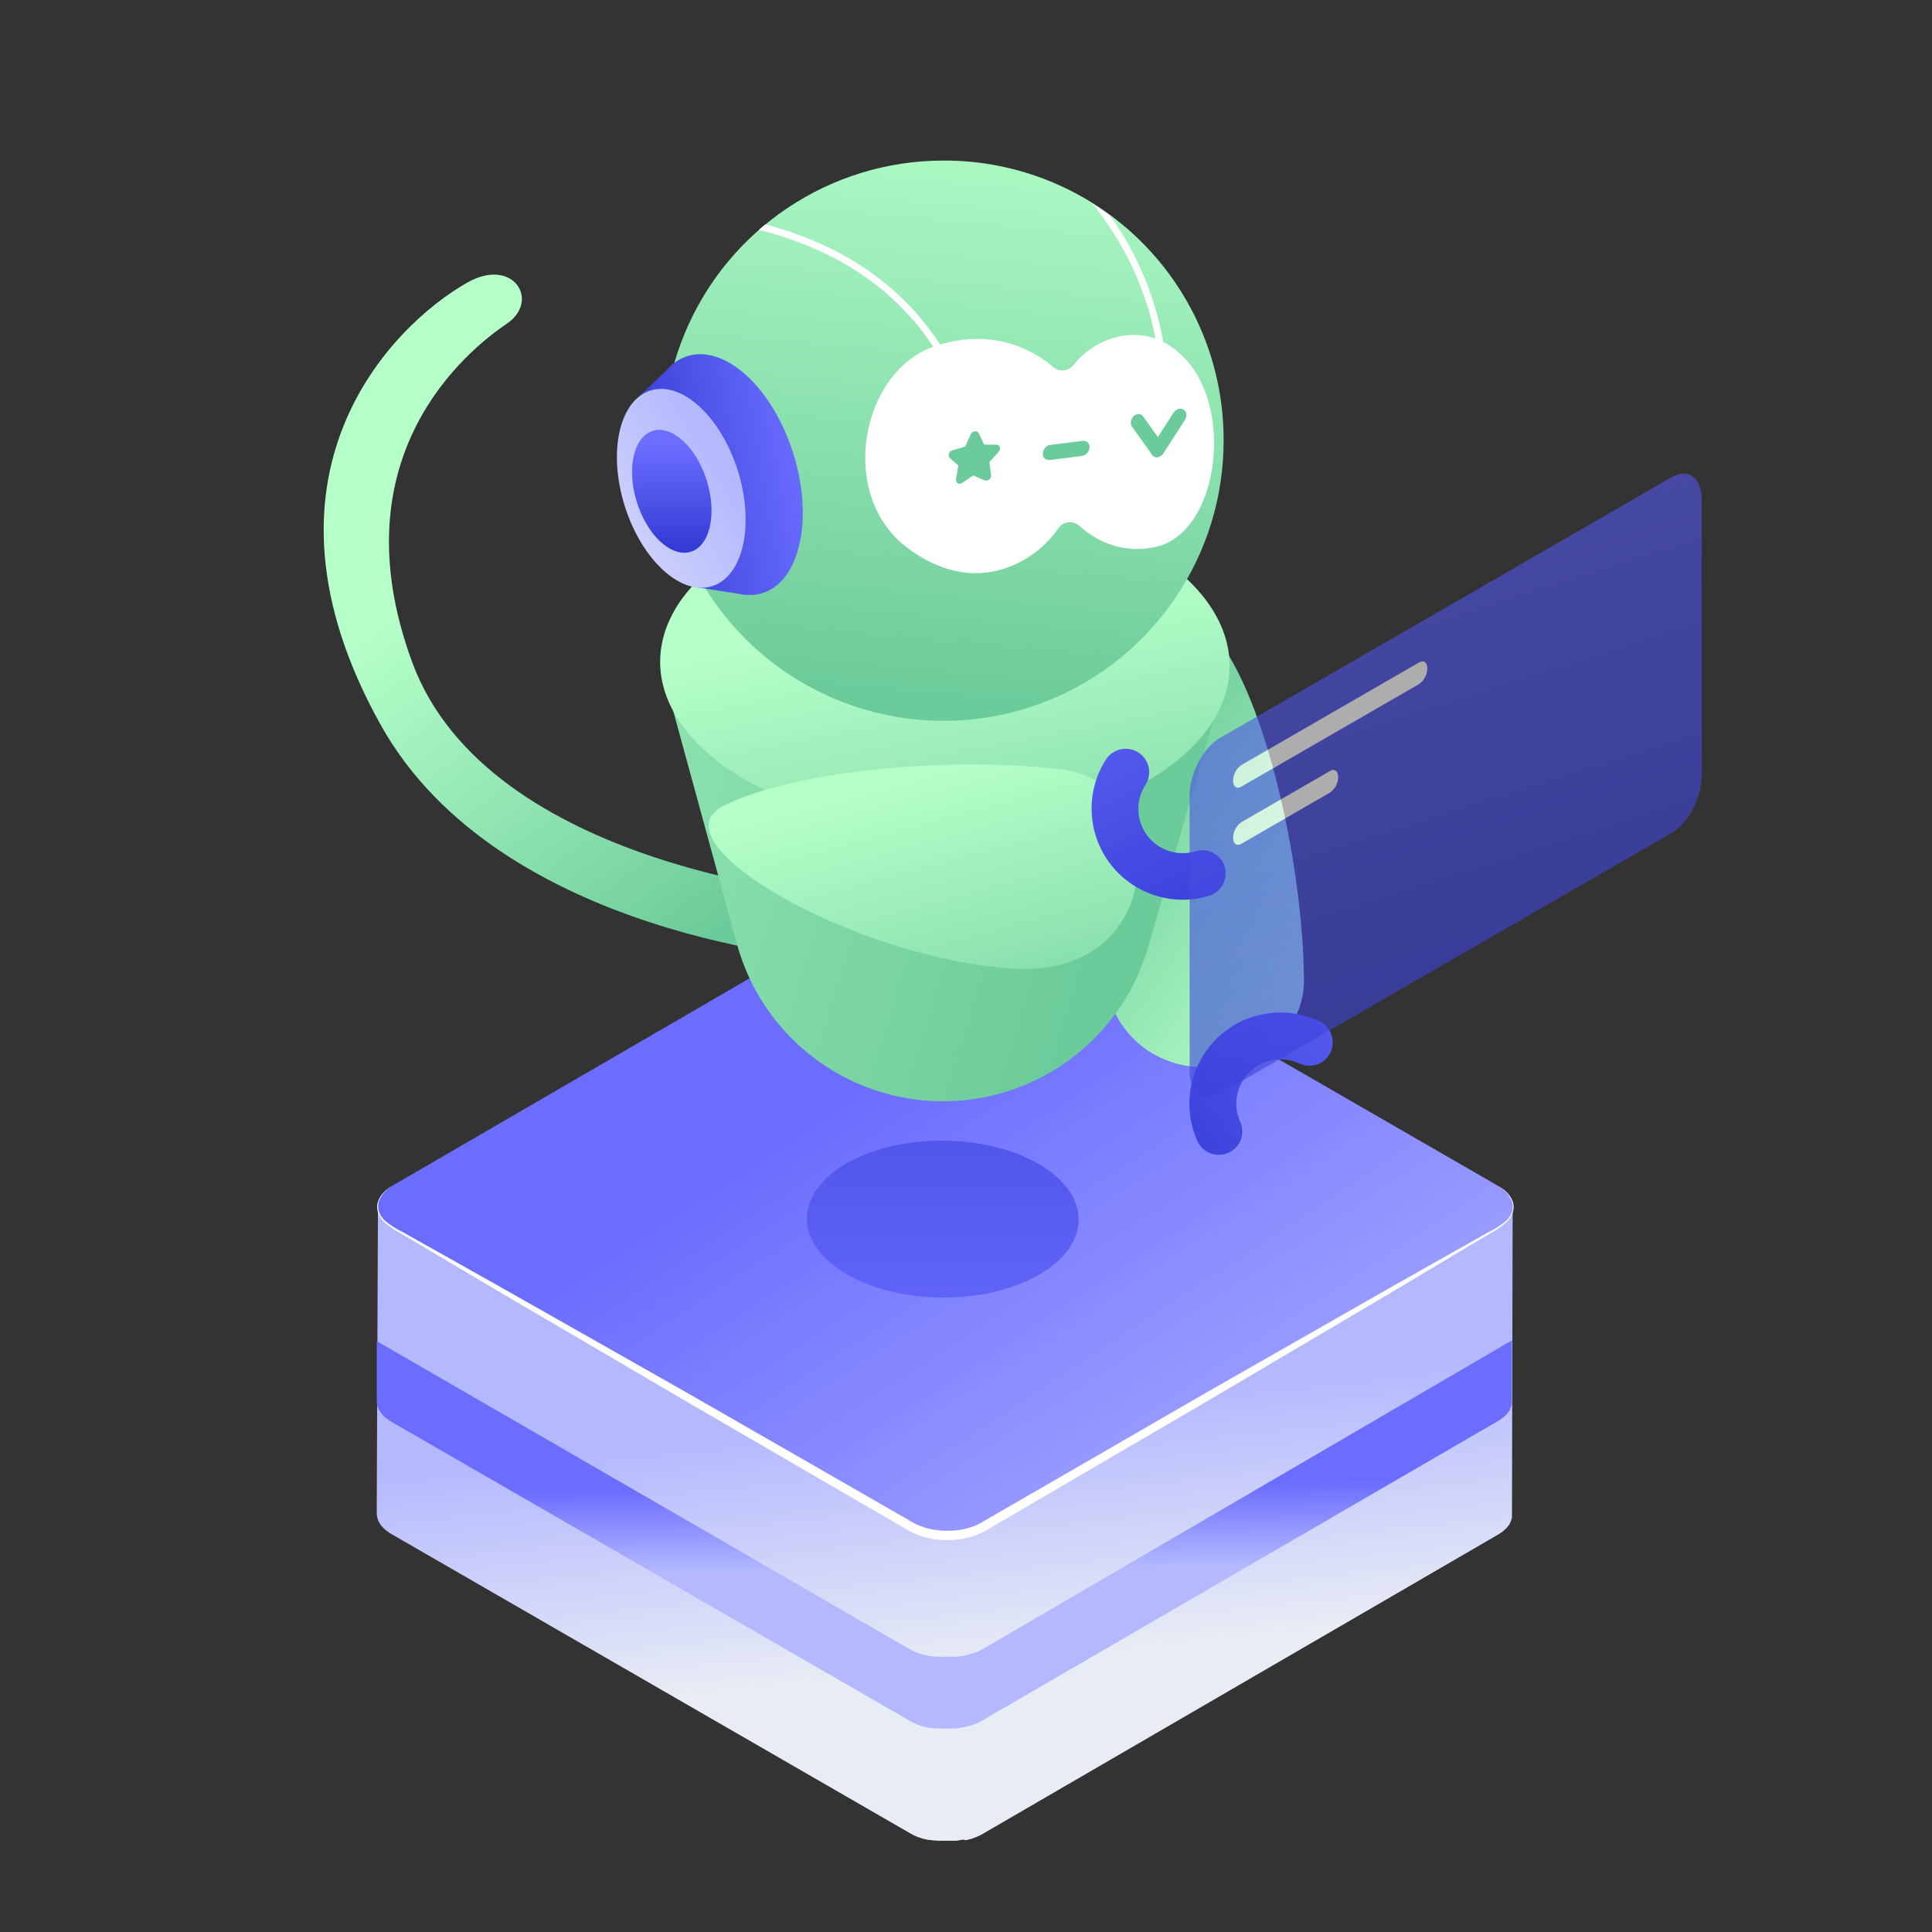 <?xml version='1.0' encoding='UTF-8' standalone='no'?>
<!DOCTYPE svg PUBLIC '-//W3C//DTD SVG 1.1//EN' 'http://www.w3.org/Graphics/SVG/1.1/DTD/svg11.dtd'>
<!-- Animated using aniGen version 0.8.1 Quality of Life - http://anigen.org -->
<svg xmlns="http://www.w3.org/2000/svg" id="Layer_1" data-name="Layer 1" viewBox="0 200 400 400" preserveAspectRatio="xMidYMid" width="400px" height="400px" xmlns:svg="http://www.w3.org/2000/svg" xmlns:xlink="http://www.w3.org/1999/xlink" xmlns:sodipodi="http://sodipodi.sourceforge.net/DTD/sodipodi-0.dtd" xmlns:inkscape="http://www.inkscape.org/namespaces/inkscape" xmlns:anigen="http://www.anigen.org/namespace" anigen:version="0.8.1">
    <rect x="0" y="200" width="400" height="400" fill="#333333" stroke="none"/>
    <sodipodi:namedview id="base" bordercolor="#666666" borderopacity="1" inkscape:cx="0" inkscape:cy="-330" inkscape:zoom="1"></sodipodi:namedview><defs id="defs8490">
        <linearGradient id="Gradient-0" x1="736.15" y1="613.22" x2="1028.6" y2="613.22" gradientUnits="userSpaceOnUse" gradientTransform="matrix(0.87 0.5 -1 0.58 612.42 -195.48)">
            <stop offset="0" stop-color="#6b6dff" id="stop4070"></stop>
            <stop offset="1" stop-color="#b4b9ff" id="stop7350"></stop>
        </linearGradient>
        <linearGradient id="Gradient-1" x1="262.01" y1="703.95" x2="581.83" y2="703.95" gradientUnits="userSpaceOnUse" gradientTransform="matrix(0.87 0.5 -1 0.58 860.52 36.46)">
            <stop offset="0" stop-color="#6b6dff" id="stop2042"></stop>
            <stop offset="1" stop-color="#b4b9ff" id="stop4365"></stop>
        </linearGradient>
        <linearGradient id="Gradient-2" x1="257.73" y1="701.15" x2="257.73" y2="870.09" gradientUnits="userSpaceOnUse">
            <stop offset="0" stop-color="#6b6dff" id="stop7608"></stop>
            <stop offset="1" stop-color="#b4b9ff" id="stop2966"></stop>
        </linearGradient>
        <linearGradient id="Gradient-3" x1="265.66" y1="824.65" x2="245.39" y2="554.36" gradientUnits="userSpaceOnUse">
            <stop offset="0" stop-color="#e8ecf5" id="stop2857"></stop>
            <stop offset="1" stop-color="#b4b9ff" id="stop2913"></stop>
        </linearGradient>
        <linearGradient id="Gradient-4" x1="725.62" y1="1068.19" x2="754.72" y2="624.34" gradientUnits="userSpaceOnUse">
            <stop offset="0" stop-color="#e8ecf5" id="stop2631"></stop>
            <stop offset="1" stop-color="#b4b9ff" id="stop1159"></stop>
        </linearGradient>
        <linearGradient id="Gradient-5" x1="699.01" y1="657.98" x2="920.93" y2="166.83" gradientUnits="userSpaceOnUse">
            <stop offset="0" stop-color="#e8ecf5" id="stop8682"></stop>
            <stop offset="1" stop-color="#b4b9ff" id="stop8610"></stop>
        </linearGradient>
        <linearGradient id="Gradient-6" x1="900.38" y1="204.27" x2="701.2" y2="662.67" gradientUnits="userSpaceOnUse">
            <stop offset="0" stop-color="#6b6dff" id="stop4342"></stop>
            <stop offset="1" stop-color="#b4b9ff" id="stop6477"></stop>
        </linearGradient>
        <linearGradient id="Gradient-7" x1="833.22" y1="361.94" x2="630.7" y2="818.29" gradientUnits="userSpaceOnUse">
            <stop offset="0" stop-color="#6b6dff" id="stop7225"></stop>
            <stop offset="1" stop-color="#b4b9ff" id="stop792"></stop>
        </linearGradient>
        <linearGradient id="Gradient-8" x1="685.78" y1="729.04" x2="408.83" y2="449.36" gradientUnits="userSpaceOnUse">
            <stop offset="0" stop-color="#6b6dff" id="stop1667"></stop>
            <stop offset="1" stop-color="#b4b9ff" id="stop5593"></stop>
        </linearGradient>
        <linearGradient id="Gradient-9" x1="1002.74" y1="760.65" x2="941.34" y2="500.07" gradientUnits="userSpaceOnUse">
            <stop offset="0" stop-color="#6b6dff" id="stop292"></stop>
            <stop offset="1" stop-color="#b4b9ff" id="stop8967"></stop>
        </linearGradient>
        <linearGradient id="Gradient-10" x1="1026.26" y1="755.11" x2="964.87" y2="494.53" gradientUnits="userSpaceOnUse">
            <stop offset="0" stop-color="#6b6dff" id="stop1382"></stop>
            <stop offset="1" stop-color="#b4b9ff" id="stop2804"></stop>
        </linearGradient>
        <linearGradient id="Gradient-11" x1="1049.79" y1="749.57" x2="988.39" y2="488.99" gradientUnits="userSpaceOnUse">
            <stop offset="0" stop-color="#6b6dff" id="stop84"></stop>
            <stop offset="1" stop-color="#b4b9ff" id="stop4503"></stop>
        </linearGradient>
        <linearGradient id="Gradient-12" x1="1073.31" y1="744.03" x2="1011.92" y2="483.45" gradientUnits="userSpaceOnUse">
            <stop offset="0" stop-color="#6b6dff" id="stop7127"></stop>
            <stop offset="1" stop-color="#b4b9ff" id="stop5798"></stop>
        </linearGradient>
        <linearGradient id="Gradient-13" x1="1096.84" y1="738.48" x2="1035.44" y2="477.9" gradientUnits="userSpaceOnUse">
            <stop offset="0" stop-color="#6b6dff" id="stop1174"></stop>
            <stop offset="1" stop-color="#b4b9ff" id="stop6820"></stop>
        </linearGradient>
        <linearGradient id="Gradient-14" x1="1120.36" y1="732.94" x2="1058.97" y2="472.36" gradientUnits="userSpaceOnUse">
            <stop offset="0" stop-color="#6b6dff" id="stop2773"></stop>
            <stop offset="1" stop-color="#b4b9ff" id="stop4963"></stop>
        </linearGradient>
        <linearGradient id="Gradient-15" x1="243.24" y1="691.93" x2="205.15" y2="664.98" gradientUnits="userSpaceOnUse">
            <stop offset="0" stop-color="#b5ffc9" id="stop6183"></stop>
            <stop offset="1" stop-color="#6ccb9a" id="stop1388"></stop>
        </linearGradient>
        <linearGradient id="Gradient-16" x1="-621.08" y1="738.38" x2="-631.87" y2="799.84" gradientUnits="userSpaceOnUse" gradientTransform="matrix(0.702 0.712 -0.712 0.702 1221.5 611.48)">
            <stop offset="0" stop-color="#6b6dff" id="stop2224"></stop>
            <stop offset="1" stop-color="#3038d2" id="stop7960"></stop>
        </linearGradient>
        <linearGradient id="Gradient-17" x1="-547.611" y1="937.569" x2="-547.611" y2="845.289" gradientUnits="userSpaceOnUse" gradientTransform="matrix(0.005 1 -1 0.005 912.03 542.68)">
            <stop offset="0" stop-color="#6b6dff" id="stop2506"></stop>
            <stop offset="1" stop-color="#3038d2" id="stop8264"></stop>
        </linearGradient>
        <linearGradient id="Gradient-18" x1="115.08" y1="631.25" x2="153.95" y2="684.5" gradientUnits="userSpaceOnUse">
            <stop offset="0" stop-color="#b5ffc9" id="stop6565"></stop>
            <stop offset="1" stop-color="#6ccb9a" id="stop1404"></stop>
        </linearGradient>
        <linearGradient id="Gradient-19" x1="55.04" y1="635.19" x2="208.46" y2="682.15" gradientUnits="userSpaceOnUse">
            <stop offset="0" stop-color="#b5ffc9" id="stop2167"></stop>
            <stop offset="1" stop-color="#6ccb9a" id="stop4481"></stop>
        </linearGradient>
        <linearGradient id="Gradient-20" x1="-474.593" y1="816.933" x2="-463.053" y2="875.913" gradientUnits="userSpaceOnUse" gradientTransform="matrix(0.005 1 -1 0.005 826.4 468.77)">
            <stop offset="0" stop-color="#b5ffc9" id="stop2111"></stop>
            <stop offset="1" stop-color="#6ccb9a" id="stop5338"></stop>
        </linearGradient>
        <linearGradient id="Gradient-21" x1="188.38" y1="560.1" x2="179.77" y2="652.72" gradientUnits="userSpaceOnUse">
            <stop offset="0" stop-color="#b5ffc9" id="stop3714"></stop>
            <stop offset="1" stop-color="#6ccb9a" id="stop2798"></stop>
        </linearGradient>
        <linearGradient id="Gradient-22" x1="-107.31" y1="573.05" x2="-133.54" y2="583.98" gradientUnits="userSpaceOnUse" gradientTransform="matrix(0.975 0.222 -0.222 0.975 394.69 82.69)">
            <stop offset="0" stop-color="#6b6dff" id="stop6572"></stop>
            <stop offset="1" stop-color="#3038d2" id="stop6437"></stop>
        </linearGradient>
        <linearGradient id="Gradient-23" x1="-584.75" y1="138.498" x2="-558.1" y2="112.688" gradientUnits="userSpaceOnUse" gradientTransform="matrix(0.863 0.505 -0.505 0.863 545.15 182.8)">
            <stop offset="0" stop-color="#e8ecf5" id="stop3986"></stop>
            <stop offset="1" stop-color="#b4b9ff" id="stop9350"></stop>
        </linearGradient>
        <linearGradient id="Gradient-24" x1="-564.723" y1="110.602" x2="-560.863" y2="126.322" gradientUnits="userSpaceOnUse" gradientTransform="matrix(0.863 0.505 -0.505 0.863 545.22 183.24)">
            <stop offset="0" stop-color="#6b6dff" id="stop5776"></stop>
            <stop offset="1" stop-color="#3038d2" id="stop6235"></stop>
        </linearGradient>
        <linearGradient id="Gradient-25" x1="194.71" y1="591.74" x2="201.07" y2="663.37" gradientUnits="userSpaceOnUse">
            <stop offset="0" stop-color="#6b6dff" id="stop3528"></stop>
            <stop offset="1" stop-color="#3038d2" id="stop1598"></stop>
        </linearGradient>
        <linearGradient id="Gradient-26" x1="8.32" y1="19.41" x2="-0.62" y2="-1.44" gradientUnits="userSpaceOnUse">
            <stop offset="0" stop-color="#e8ecf5" id="stop3397"></stop>
            <stop offset="1" stop-color="#b4b9ff" id="stop51"></stop>
        </linearGradient>
        <linearGradient id="Gradient-27" x1="-4.15" y1="0" x2="4.15" y2="0" gradientUnits="userSpaceOnUse">
            <stop offset="0" stop-color="#6b6dff" id="stop4043"></stop>
            <stop offset="1" stop-color="#3038d2" id="stop4358"></stop>
        </linearGradient>
        <linearGradient id="Gradient-28" x1="0.25" y1="-12.76" x2="0.06" y2="-3.04" gradientUnits="userSpaceOnUse">
            <stop offset="0" stop-color="#6b6dff" id="stop7662"></stop>
            <stop offset="1" stop-color="#3038d2" id="stop9451"></stop>
        </linearGradient>
        <linearGradient id="Gradient-29" x1="7.1" y1="16.58" x2="-0.53" y2="-1.23" gradientUnits="userSpaceOnUse">
            <stop offset="0" stop-color="#e8ecf5" id="stop5281"></stop>
            <stop offset="1" stop-color="#b4b9ff" id="stop9504"></stop>
        </linearGradient>
        <linearGradient id="Gradient-30" x1="-3.09" y1="0" x2="3.09" y2="0" gradientUnits="userSpaceOnUse">
            <stop offset="0" stop-color="#6b6dff" id="stop4413"></stop>
            <stop offset="1" stop-color="#3038d2" id="stop2429"></stop>
        </linearGradient>
        <linearGradient id="Gradient-31" x1="0.17" y1="-8.63" x2="-0.02" y2="1.09" gradientUnits="userSpaceOnUse">
            <stop offset="0" stop-color="#6b6dff" id="stop1783"></stop>
            <stop offset="1" stop-color="#3038d2" id="stop6899"></stop>
        </linearGradient>
        <linearGradient id="Gradient-32" x1="925.1" y1="952.44" x2="904.75" y2="1002.53" gradientUnits="userSpaceOnUse" gradientTransform="matrix(0.797 -0.603 0.603 0.797 -1134.32 463.93)">
            <stop offset="0" stop-color="#b5ffc9" id="stop2889"></stop>
            <stop offset="1" stop-color="#6ccb9a" id="stop3547"></stop>
        </linearGradient>
        <linearGradient id="Gradient-33" x1="955.64" y1="943.25" x2="944.84" y2="1004.71" gradientUnits="userSpaceOnUse" gradientTransform="matrix(0.797 -0.603 0.603 0.797 -1134.32 463.93)">
            <stop offset="0" stop-color="#6b6dff" id="stop8555"></stop>
            <stop offset="1" stop-color="#3038d2" id="stop5544"></stop>
        </linearGradient>
        <linearGradient id="Gradient-34" x1="-352.08" y1="754.29" x2="-374.95" y2="884.49" gradientUnits="userSpaceOnUse" gradientTransform="matrix(0.87 -0.5 -0.5 1.44 989.74 -716.78)">
            <stop offset="0" stop-color="#6b6dff" id="stop5170"></stop>
            <stop offset="1" stop-color="#3038d2" id="stop4591"></stop>
        </linearGradient>
    <linearGradient x1="55.569%" y1="71.805%" x2="48.39%" y2="33.327%" id="linearGradient9128">
            <stop stop-color="#E8ECF5" offset="0%" id="stop1782"></stop>
            <stop stop-color="#B4B9FF" offset="100%" id="stop8549"></stop>
        </linearGradient><linearGradient x1="49.789%" y1="37.539%" x2="50.499%" y2="59.21%" id="linearGradient851">
            <stop stop-color="#6B6DFF" offset="0%" id="stop8904"></stop>
            <stop stop-color="#B4B9FF" offset="100%" id="stop4370"></stop>
        </linearGradient><linearGradient x1="36.144%" y1="37.964%" x2="106.541%" y2="99.084%" id="linearGradient5206">
            <stop stop-color="#6B6DFF" offset="0%" id="stop3612"></stop>
            <stop stop-color="#B4B9FF" offset="100%" id="stop8954"></stop>
        </linearGradient><linearGradient x1="736.15" y1="613.22" x2="1028.6" y2="613.22" gradientUnits="userSpaceOnUse" gradientTransform="matrix(0.87 0.5 -1 0.58 612.42 -195.48)" id="linearGradient9376">
            <stop offset="0" stop-color="#6b6dff" id="stop9556"></stop>
            <stop offset="1" stop-color="#b4b9ff" id="stop4632"></stop>
        </linearGradient><linearGradient x1="262.01" y1="703.95" x2="581.83" y2="703.95" gradientUnits="userSpaceOnUse" gradientTransform="matrix(0.87 0.5 -1 0.58 860.52 36.46)" id="linearGradient6389">
            <stop offset="0" stop-color="#6b6dff" id="stop2944"></stop>
            <stop offset="1" stop-color="#b4b9ff" id="stop1714"></stop>
        </linearGradient><linearGradient x1="257.73" y1="701.15" x2="257.73" y2="870.09" gradientUnits="userSpaceOnUse" id="linearGradient3923">
            <stop offset="0" stop-color="#6b6dff" id="stop3816"></stop>
            <stop offset="1" stop-color="#b4b9ff" id="stop1209"></stop>
        </linearGradient><linearGradient x1="265.66" y1="824.65" x2="245.39" y2="554.36" gradientUnits="userSpaceOnUse" id="linearGradient8432">
            <stop offset="0" stop-color="#e8ecf5" id="stop5217"></stop>
            <stop offset="1" stop-color="#b4b9ff" id="stop2164"></stop>
        </linearGradient><linearGradient x1="725.62" y1="1068.19" x2="754.72" y2="624.34" gradientUnits="userSpaceOnUse" id="linearGradient8087">
            <stop offset="0" stop-color="#e8ecf5" id="stop2226"></stop>
            <stop offset="1" stop-color="#b4b9ff" id="stop6889"></stop>
        </linearGradient><linearGradient x1="699.01" y1="657.98" x2="920.93" y2="166.83" gradientUnits="userSpaceOnUse" id="linearGradient6340">
            <stop offset="0" stop-color="#e8ecf5" id="stop3001"></stop>
            <stop offset="1" stop-color="#b4b9ff" id="stop312"></stop>
        </linearGradient><linearGradient x1="900.38" y1="204.27" x2="701.2" y2="662.67" gradientUnits="userSpaceOnUse" id="linearGradient6422">
            <stop offset="0" stop-color="#6b6dff" id="stop1669"></stop>
            <stop offset="1" stop-color="#b4b9ff" id="stop7352"></stop>
        </linearGradient><linearGradient x1="833.22" y1="361.94" x2="630.7" y2="818.29" gradientUnits="userSpaceOnUse" id="linearGradient9717">
            <stop offset="0" stop-color="#6b6dff" id="stop8255"></stop>
            <stop offset="1" stop-color="#b4b9ff" id="stop4095"></stop>
        </linearGradient><linearGradient x1="685.78" y1="729.04" x2="408.83" y2="449.36" gradientUnits="userSpaceOnUse" id="linearGradient9825">
            <stop offset="0" stop-color="#6b6dff" id="stop3530"></stop>
            <stop offset="1" stop-color="#b4b9ff" id="stop9320"></stop>
        </linearGradient><linearGradient x1="1002.74" y1="760.65" x2="941.34" y2="500.07" gradientUnits="userSpaceOnUse" id="linearGradient4409">
            <stop offset="0" stop-color="#6b6dff" id="stop7942"></stop>
            <stop offset="1" stop-color="#b4b9ff" id="stop7689"></stop>
        </linearGradient><linearGradient x1="1026.26" y1="755.11" x2="964.87" y2="494.53" gradientUnits="userSpaceOnUse" id="linearGradient9017">
            <stop offset="0" stop-color="#6b6dff" id="stop1181"></stop>
            <stop offset="1" stop-color="#b4b9ff" id="stop2045"></stop>
        </linearGradient><linearGradient x1="1049.79" y1="749.57" x2="988.39" y2="488.99" gradientUnits="userSpaceOnUse" id="linearGradient5704">
            <stop offset="0" stop-color="#6b6dff" id="stop5482"></stop>
            <stop offset="1" stop-color="#b4b9ff" id="stop905"></stop>
        </linearGradient><linearGradient x1="1073.31" y1="744.03" x2="1011.92" y2="483.45" gradientUnits="userSpaceOnUse" id="linearGradient6953">
            <stop offset="0" stop-color="#6b6dff" id="stop4471"></stop>
            <stop offset="1" stop-color="#b4b9ff" id="stop634"></stop>
        </linearGradient><linearGradient x1="1096.84" y1="738.48" x2="1035.44" y2="477.9" gradientUnits="userSpaceOnUse" id="linearGradient1882">
            <stop offset="0" stop-color="#6b6dff" id="stop2070"></stop>
            <stop offset="1" stop-color="#b4b9ff" id="stop1730"></stop>
        </linearGradient><linearGradient x1="1120.36" y1="732.94" x2="1058.97" y2="472.36" gradientUnits="userSpaceOnUse" id="linearGradient3000">
            <stop offset="0" stop-color="#6b6dff" id="stop239"></stop>
            <stop offset="1" stop-color="#b4b9ff" id="stop2442"></stop>
        </linearGradient><linearGradient x1="243.24" y1="691.93" x2="205.15" y2="664.98" gradientUnits="userSpaceOnUse" id="linearGradient2009">
            <stop offset="0" stop-color="#b5ffc9" id="stop3849"></stop>
            <stop offset="1" stop-color="#6ccb9a" id="stop881"></stop>
        </linearGradient><linearGradient x1="-621.08" y1="738.38" x2="-631.87" y2="799.84" gradientUnits="userSpaceOnUse" gradientTransform="matrix(0.702 0.712 -0.712 0.702 1221.5 611.48)" id="linearGradient5171">
            <stop offset="0" stop-color="#6b6dff" id="stop7816"></stop>
            <stop offset="1" stop-color="#3038d2" id="stop1861"></stop>
        </linearGradient><linearGradient x1="-547.611" y1="937.569" x2="-547.611" y2="845.289" gradientUnits="userSpaceOnUse" gradientTransform="matrix(0.005 1 -1 0.005 912.03 542.68)" id="linearGradient459">
            <stop offset="0" stop-color="#6b6dff" id="stop6599"></stop>
            <stop offset="1" stop-color="#3038d2" id="stop1513"></stop>
        </linearGradient><linearGradient x1="115.08" y1="631.25" x2="153.95" y2="684.5" gradientUnits="userSpaceOnUse" id="linearGradient3494">
            <stop offset="0" stop-color="#b5ffc9" id="stop2652"></stop>
            <stop offset="1" stop-color="#6ccb9a" id="stop8921"></stop>
        </linearGradient><linearGradient x1="55.04" y1="635.19" x2="208.46" y2="682.15" gradientUnits="userSpaceOnUse" id="linearGradient7238">
            <stop offset="0" stop-color="#b5ffc9" id="stop4622"></stop>
            <stop offset="1" stop-color="#6ccb9a" id="stop4445"></stop>
        </linearGradient><linearGradient x1="-474.593" y1="816.933" x2="-463.053" y2="875.913" gradientUnits="userSpaceOnUse" gradientTransform="matrix(0.005 1 -1 0.005 826.4 468.77)" id="linearGradient2700">
            <stop offset="0" stop-color="#b5ffc9" id="stop766"></stop>
            <stop offset="1" stop-color="#6ccb9a" id="stop7532"></stop>
        </linearGradient><linearGradient x1="188.38" y1="560.1" x2="179.77" y2="652.72" gradientUnits="userSpaceOnUse" id="linearGradient5517">
            <stop offset="0" stop-color="#b5ffc9" id="stop4065"></stop>
            <stop offset="1" stop-color="#6ccb9a" id="stop4594"></stop>
        </linearGradient><linearGradient x1="-107.31" y1="573.05" x2="-133.54" y2="583.98" gradientUnits="userSpaceOnUse" gradientTransform="matrix(0.975 0.222 -0.222 0.975 394.69 82.69)" id="linearGradient6257">
            <stop offset="0" stop-color="#6b6dff" id="stop1275"></stop>
            <stop offset="1" stop-color="#3038d2" id="stop407"></stop>
        </linearGradient><linearGradient x1="-584.75" y1="138.498" x2="-558.1" y2="112.688" gradientUnits="userSpaceOnUse" gradientTransform="matrix(0.863 0.505 -0.505 0.863 545.15 182.8)" id="linearGradient4525">
            <stop offset="0" stop-color="#e8ecf5" id="stop9497"></stop>
            <stop offset="1" stop-color="#b4b9ff" id="stop5694"></stop>
        </linearGradient><linearGradient x1="-564.723" y1="110.602" x2="-560.863" y2="126.322" gradientUnits="userSpaceOnUse" gradientTransform="matrix(0.863 0.505 -0.505 0.863 545.22 183.24)" id="linearGradient7598">
            <stop offset="0" stop-color="#6b6dff" id="stop7750"></stop>
            <stop offset="1" stop-color="#3038d2" id="stop2755"></stop>
        </linearGradient><linearGradient x1="194.71" y1="591.74" x2="201.07" y2="663.37" gradientUnits="userSpaceOnUse" id="linearGradient3875">
            <stop offset="0" stop-color="#6b6dff" id="stop9678"></stop>
            <stop offset="1" stop-color="#3038d2" id="stop2617"></stop>
        </linearGradient><linearGradient x1="8.32" y1="19.41" x2="-0.62" y2="-1.44" gradientUnits="userSpaceOnUse" id="linearGradient1841">
            <stop offset="0" stop-color="#e8ecf5" id="stop3918"></stop>
            <stop offset="1" stop-color="#b4b9ff" id="stop3009"></stop>
        </linearGradient><linearGradient x1="-4.15" y1="0" x2="4.15" y2="0" gradientUnits="userSpaceOnUse" id="linearGradient6463">
            <stop offset="0" stop-color="#6b6dff" id="stop2643"></stop>
            <stop offset="1" stop-color="#3038d2" id="stop3652"></stop>
        </linearGradient><linearGradient x1="0.25" y1="-12.76" x2="0.06" y2="-3.04" gradientUnits="userSpaceOnUse" id="linearGradient3245">
            <stop offset="0" stop-color="#6b6dff" id="stop9949"></stop>
            <stop offset="1" stop-color="#3038d2" id="stop8584"></stop>
        </linearGradient><linearGradient x1="7.1" y1="16.58" x2="-0.53" y2="-1.23" gradientUnits="userSpaceOnUse" id="linearGradient7229">
            <stop offset="0" stop-color="#e8ecf5" id="stop3543"></stop>
            <stop offset="1" stop-color="#b4b9ff" id="stop5184"></stop>
        </linearGradient><linearGradient x1="-3.09" y1="0" x2="3.09" y2="0" gradientUnits="userSpaceOnUse" id="linearGradient9006">
            <stop offset="0" stop-color="#6b6dff" id="stop9308"></stop>
            <stop offset="1" stop-color="#3038d2" id="stop9972"></stop>
        </linearGradient><linearGradient x1="0.17" y1="-8.63" x2="-0.02" y2="1.09" gradientUnits="userSpaceOnUse" id="linearGradient189">
            <stop offset="0" stop-color="#6b6dff" id="stop1497"></stop>
            <stop offset="1" stop-color="#3038d2" id="stop4995"></stop>
        </linearGradient><linearGradient x1="925.1" y1="952.44" x2="904.75" y2="1002.53" gradientUnits="userSpaceOnUse" gradientTransform="matrix(0.797 -0.603 0.603 0.797 -1134.32 463.93)" id="linearGradient632">
            <stop offset="0" stop-color="#b5ffc9" id="stop8259"></stop>
            <stop offset="1" stop-color="#6ccb9a" id="stop4584"></stop>
        </linearGradient><linearGradient x1="955.64" y1="943.25" x2="944.84" y2="1004.71" gradientUnits="userSpaceOnUse" gradientTransform="matrix(0.797 -0.603 0.603 0.797 -1134.32 463.93)" id="linearGradient144">
            <stop offset="0" stop-color="#6b6dff" id="stop7402"></stop>
            <stop offset="1" stop-color="#3038d2" id="stop1688"></stop>
        </linearGradient><linearGradient x1="-352.08" y1="754.29" x2="-374.95" y2="884.49" gradientUnits="userSpaceOnUse" gradientTransform="matrix(0.87 -0.5 -0.5 1.44 989.74 -716.78)" id="linearGradient9455">
            <stop offset="0" stop-color="#6b6dff" id="stop5487"></stop>
            <stop offset="1" stop-color="#3038d2" id="stop5732"></stop>
        </linearGradient></defs>
    <style id="style1092">
@keyframes a0_t { 0% { transform: translate(164.309px,688.919px) rotate(0deg) translate(-164.309px,-688.919px); animation-timing-function: cubic-bezier(0.42,0,0.58,1); } 10% { transform: translate(164.309px,688.919px) rotate(10deg) translate(-164.309px,-688.919px); animation-timing-function: cubic-bezier(0.42,0,0.58,1); } 20% { transform: translate(164.309px,688.919px) rotate(0deg) translate(-164.309px,-688.919px); animation-timing-function: cubic-bezier(0.42,0,0.58,1); } 30% { transform: translate(164.309px,688.919px) rotate(10deg) translate(-164.309px,-688.919px); animation-timing-function: cubic-bezier(0.42,0,0.58,1); } 40% { transform: translate(164.309px,688.919px) rotate(0deg) translate(-164.309px,-688.919px); animation-timing-function: cubic-bezier(0.42,0,0.58,1); } 50% { transform: translate(164.309px,688.919px) rotate(10deg) translate(-164.309px,-688.919px); animation-timing-function: cubic-bezier(0.42,0,0.58,1); } 60% { transform: translate(164.309px,688.919px) rotate(0deg) translate(-164.309px,-688.919px); animation-timing-function: cubic-bezier(0.42,0,0.58,1); } 70% { transform: translate(164.309px,688.919px) rotate(10deg) translate(-164.309px,-688.919px); animation-timing-function: cubic-bezier(0.42,0,0.58,1); } 80% { transform: translate(164.309px,688.919px) rotate(0deg) translate(-164.309px,-688.919px); animation-timing-function: cubic-bezier(0.42,0,0.58,1); } 90% { transform: translate(164.309px,688.919px) rotate(10deg) translate(-164.309px,-688.919px); animation-timing-function: cubic-bezier(0.42,0,0.58,1); } 100% { transform: translate(164.309px,688.919px) rotate(0deg) translate(-164.309px,-688.919px); } }
@keyframes head_t { 0% { transform: translate(186.811px,616.981px) rotate(0deg) translate(-186.811px,-616.981px); } 5% { transform: translate(186.811px,616.981px) rotate(0deg) translate(-186.811px,-616.981px); animation-timing-function: cubic-bezier(0.42,0,0.58,1); } 15% { transform: translate(186.811px,616.981px) rotate(-10deg) translate(-186.811px,-616.981px); animation-timing-function: cubic-bezier(0.42,0,0.58,1); } 25% { transform: translate(186.811px,616.981px) rotate(-10deg) translate(-186.811px,-616.981px); animation-timing-function: cubic-bezier(0.42,0,0.58,1); } 35% { transform: translate(186.811px,616.981px) rotate(0deg) translate(-186.811px,-616.981px); } 65% { transform: translate(186.811px,616.981px) rotate(0deg) translate(-186.811px,-616.981px); animation-timing-function: cubic-bezier(0.42,0,0.58,1); } 75% { transform: translate(186.811px,616.981px) rotate(-10deg) translate(-186.811px,-616.981px); animation-timing-function: cubic-bezier(0.42,0,0.58,1); } 85% { transform: translate(186.811px,616.981px) rotate(-10deg) translate(-186.811px,-616.981px); animation-timing-function: cubic-bezier(0.42,0,0.58,1); } 95% { transform: translate(186.811px,616.981px) rotate(0deg) translate(-186.811px,-616.981px); } 100% { transform: translate(186.811px,616.981px) rotate(0deg) translate(-186.811px,-616.981px); } }
@keyframes hand-2_t { 0% { transform: translate(152.845px,673.056px) rotate(0deg) translate(-152.845px,-673.056px); } 5% { transform: translate(152.845px,673.056px) rotate(0deg) translate(-152.845px,-673.056px); animation-timing-function: cubic-bezier(0.42,0,0.58,1); } 15% { transform: translate(152.845px,673.056px) rotate(-20deg) translate(-152.845px,-673.056px); animation-timing-function: cubic-bezier(0.42,0,0.58,1); } 25% { transform: translate(152.845px,673.056px) rotate(-20deg) translate(-152.845px,-673.056px); animation-timing-function: cubic-bezier(0.42,0,0.58,1); } 30% { transform: translate(152.845px,673.056px) rotate(0deg) translate(-152.845px,-673.056px); animation-timing-function: cubic-bezier(0.42,0,0.58,1); } 35% { transform: translate(152.845px,673.056px) rotate(-20deg) translate(-152.845px,-673.056px); animation-timing-function: cubic-bezier(0.42,0,0.58,1); } 40% { transform: translate(152.845px,673.056px) rotate(0deg) translate(-152.845px,-673.056px); } 65% { transform: translate(152.845px,673.056px) rotate(0deg) translate(-152.845px,-673.056px); animation-timing-function: cubic-bezier(0.42,0,0.58,1); } 75% { transform: translate(152.845px,673.056px) rotate(-20deg) translate(-152.845px,-673.056px); animation-timing-function: cubic-bezier(0.42,0,0.58,1); } 85% { transform: translate(152.845px,673.056px) rotate(-20deg) translate(-152.845px,-673.056px); animation-timing-function: cubic-bezier(0.42,0,0.58,1); } 90% { transform: translate(152.845px,673.056px) rotate(0deg) translate(-152.845px,-673.056px); animation-timing-function: cubic-bezier(0.42,0,0.58,1); } 95% { transform: translate(152.845px,673.056px) rotate(-20deg) translate(-152.845px,-673.056px); animation-timing-function: cubic-bezier(0.42,0,0.58,1); } 100% { transform: translate(152.845px,673.056px) rotate(0deg) translate(-152.845px,-673.056px); } }
@keyframes screen_t { 0% { transform: translate(0px,0px); animation-timing-function: cubic-bezier(0.42,0,0.58,1); } 25% { transform: translate(0px,-15.208px); animation-timing-function: cubic-bezier(0.42,0,0.58,1); } 50% { transform: translate(0px,0px); animation-timing-function: cubic-bezier(0.42,0,0.58,1); } 75% { transform: translate(0px,-15.208px); animation-timing-function: cubic-bezier(0.42,0,0.58,1); } 100% { transform: translate(0px,0px); } }
    </style>
    
<g inkscape:groupmode="layer" inkscape:label="stage" id="g287"><g stroke="none" stroke-width="1" fill="none" fill-rule="evenodd" id="g7080" transform="matrix(1 0 0 1 78 381)" inkscape:transform-center-x="-78" inkscape:transform-center-y="NaN">
        <g fill-rule="nonzero" id="g3770">
            <path d="M235.27,69.17 C235.27,69.28 235.27,69.39 235.27,69.5 C235.27,69.61 235.27,69.67 235.2,69.76 C235.195,69.787 235.189,69.814 235.183,69.841 C235.176,69.868 235.169,69.895 235.162,69.922 C235.154,69.949 235.146,69.975 235.138,70.002 C235.129,70.028 235.12,70.054 235.11,70.08 L235.01,70.33 C234.96,70.44 234.91,70.55 234.85,70.66 L234.71,70.89 C234.692,70.921 234.673,70.952 234.654,70.983 C234.635,71.013 234.615,71.043 234.595,71.073 C234.575,71.103 234.555,71.133 234.534,71.163 C234.513,71.192 234.492,71.221 234.47,71.25 C234.38,71.37 234.29,71.49 234.19,71.6 L234.12,71.68 C234.086,71.718 234.051,71.756 234.016,71.793 C233.98,71.83 233.944,71.867 233.907,71.903 C233.871,71.938 233.833,71.974 233.795,72.008 C233.758,72.043 233.719,72.077 233.68,72.11 L233.36,72.38 L233.07,72.61 L232.69,72.86 C232.56,72.94 232.44,73.03 232.29,73.11 L125.53,135.11 C125.22,135.29 124.89,135.45 124.53,135.61 L124.23,135.73 C124.163,135.76 124.096,135.788 124.028,135.816 C123.961,135.843 123.893,135.87 123.824,135.896 C123.756,135.922 123.687,135.947 123.618,135.971 C123.549,135.995 123.48,136.018 123.41,136.04 L123.1,136.15 L122.57,136.3 L122.16,136.41 L121.58,136.54 L121.18,136.62 C120.79,136.69 120.4,136.74 119.99,136.78 L119.62,136.78 L118.92,136.78 L117.92,136.78 L117.44,136.78 L116.91,136.78 L116.43,136.78 C116.386,136.778 116.343,136.775 116.299,136.771 C116.256,136.767 116.212,136.763 116.169,136.758 C116.126,136.753 116.082,136.747 116.039,136.741 C115.996,136.735 115.953,136.728 115.91,136.72 L115.44,136.66 L114.88,136.56 C114.74,136.56 114.59,136.56 114.45,136.47 C114.31,136.38 114.02,136.37 113.8,136.32 L113.44,136.22 C113.06,136.11 112.68,135.98 112.32,135.84 L111.79,135.62 L111.52,135.5 C111.26,135.37 111,135.24 110.76,135.1 L3.3,73.1 C2.925,72.921 2.571,72.702 2.244,72.446 C1.918,72.189 1.62,71.898 1.357,71.576 C1.095,71.255 0.868,70.906 0.682,70.534 C0.495,70.163 0.351,69.773 0.25,69.37 C0.246,69.321 0.243,69.272 0.242,69.223 C0.24,69.173 0.239,69.124 0.239,69.075 C0.239,69.026 0.24,68.977 0.242,68.927 C0.243,68.878 0.246,68.829 0.25,68.78 L0,132.32 C0,133.88 1,135.44 3.08,136.63 L110.55,198.63 C110.79,198.77 111.05,198.9 111.31,199.03 L111.58,199.14 L112.05,199.35 L112.11,199.35 C112.47,199.49 112.85,199.61 113.23,199.73 L113.32,199.73 L113.59,199.79 L114.24,199.95 L114.41,199.95 L114.67,199.95 L115.23,200.05 L115.45,200.05 C115.471,200.051 115.492,200.052 115.512,200.053 C115.533,200.054 115.554,200.054 115.575,200.054 C115.596,200.054 115.617,200.054 115.638,200.053 C115.658,200.052 115.679,200.051 115.7,200.05 L116.22,200.11 L116.47,200.11 L116.7,200.11 L117.23,200.11 L118.74,200.11 L119.44,200.11 L119.73,200.11 L119.81,200.11 C120.21,200.11 120.61,200.01 121,199.94 L121.06,199.94 L121.4,199.87 L122,200 L122.42,199.89 L122.95,199.74 L123.07,199.74 L123.26,199.67 C123.54,199.58 123.81,199.47 124.08,199.36 L124.37,199.23 C124.455,199.194 124.54,199.156 124.625,199.118 C124.709,199.079 124.793,199.04 124.877,198.999 C124.96,198.958 125.043,198.916 125.125,198.873 C125.207,198.83 125.289,198.785 125.37,198.74 L232.13,136.74 L232.26,136.67 L232.53,136.49 L232.91,136.23 L233.2,136 L233.52,135.74 L233.58,135.68 C233.72,135.56 233.84,135.43 233.96,135.31 L234.03,135.23 L234.23,134.99 L234.31,134.88 C234.332,134.851 234.353,134.822 234.374,134.793 C234.395,134.763 234.415,134.733 234.435,134.703 C234.455,134.673 234.475,134.643 234.494,134.613 C234.513,134.582 234.532,134.551 234.55,134.52 C234.55,134.46 234.63,134.41 234.65,134.36 C234.651,134.353 234.652,134.347 234.653,134.34 C234.654,134.333 234.654,134.327 234.654,134.32 C234.654,134.313 234.654,134.307 234.653,134.3 C234.652,134.293 234.651,134.287 234.65,134.28 C234.665,134.255 234.679,134.229 234.693,134.203 C234.707,134.177 234.72,134.15 234.733,134.124 C234.745,134.097 234.757,134.07 234.768,134.043 C234.779,134.015 234.79,133.988 234.8,133.96 C234.8,133.89 234.87,133.83 234.89,133.77 C234.91,133.71 234.89,133.77 234.89,133.7 C234.89,133.63 234.95,133.49 234.98,133.39 C234.986,133.373 234.992,133.356 234.998,133.338 C235.003,133.321 235.008,133.304 235.013,133.286 C235.018,133.268 235.023,133.251 235.028,133.233 C235.032,133.216 235.036,133.198 235.04,133.18 C235.041,133.175 235.042,133.17 235.043,133.165 C235.043,133.16 235.044,133.155 235.044,133.15 C235.044,133.145 235.043,133.14 235.043,133.135 C235.042,133.13 235.041,133.125 235.04,133.12 C235.04,133.01 235.04,132.9 235.04,132.79 C235.04,132.68 235.04,132.65 235.04,132.58 L235.04,132.49 L235.18,68.97 C235.29,69 235.28,69.06 235.27,69.17 Z" fill="url(&quot;#linearGradient9128&quot;)" id="path6310"></path>
            <path d="M125.72,160.28 C125.39,160.47 125.04,160.65 124.72,160.81 L124.41,160.94 C124.13,161.06 123.84,161.17 123.55,161.27 L123.35,161.34 L123.23,161.34 L122.67,161.5 C122.52,161.5 122.38,161.59 122.23,161.62 L121.63,161.75 L121.28,161.83 L121.22,161.83 C120.8,161.91 120.39,161.96 119.97,162.01 L119.88,162.01 L119.58,162.01 L118.84,162.01 L117.54,162.01 L117.26,162.01 C117.07,162.01 116.89,162.01 116.71,162.01 L116.46,162.01 L116.2,162.01 L115.65,161.95 L115.39,161.95 L115.16,161.95 L114.58,161.85 L114.31,161.8 L114.12,161.8 L113.44,161.63 L113.16,161.56 L113.07,161.56 C112.67,161.44 112.27,161.31 111.89,161.16 L111.83,161.16 L111.34,160.95 L111.06,160.82 C110.78,160.693 110.51,160.553 110.25,160.4 L0,96.66 L0,109.07 C0,110.64 1,112.2 3.08,113.39 L110.55,175.39 C110.79,175.53 111.05,175.67 111.31,175.79 L111.58,175.91 L112.05,176.11 L112.11,176.11 C112.201,176.147 112.293,176.182 112.386,176.217 C112.478,176.251 112.571,176.284 112.665,176.316 C112.758,176.347 112.852,176.378 112.946,176.407 C113.04,176.436 113.135,176.464 113.23,176.49 L113.32,176.49 L113.59,176.56 L114.24,176.72 L114.41,176.72 L114.67,176.72 L115.23,176.81 L115.45,176.81 L115.7,176.81 L116.22,176.87 L116.47,176.87 L116.7,176.87 L117.23,176.87 L118.74,176.87 L119.44,176.87 L119.73,176.87 L119.81,176.87 C120.21,176.82 120.61,176.77 121,176.7 L121.06,176.7 L121.4,176.63 L121.97,176.51 L122.39,176.39 C122.435,176.38 122.48,176.37 122.524,176.358 C122.569,176.347 122.613,176.335 122.657,176.323 C122.701,176.31 122.745,176.297 122.789,176.283 C122.833,176.27 122.877,176.255 122.92,176.24 L123.04,176.24 L123.23,176.17 L124.05,175.86 L124.34,175.73 C124.426,175.693 124.511,175.655 124.595,175.615 C124.68,175.576 124.763,175.535 124.847,175.494 C124.93,175.452 125.013,175.409 125.095,175.365 C125.177,175.321 125.259,175.276 125.34,175.23 L232.1,113.23 L232.23,113.15 C232.253,113.136 232.277,113.123 232.3,113.108 C232.323,113.094 232.345,113.079 232.368,113.064 C232.39,113.049 232.413,113.034 232.435,113.018 C232.457,113.003 232.478,112.986 232.5,112.97 C232.63,112.89 232.76,112.81 232.88,112.72 L233.17,112.49 L233.49,112.23 L233.55,112.17 C233.584,112.14 233.617,112.11 233.649,112.079 C233.682,112.049 233.714,112.017 233.746,111.986 C233.777,111.954 233.809,111.922 233.839,111.889 C233.87,111.857 233.9,111.824 233.93,111.79 L234,111.71 L234.2,111.47 L234.28,111.37 C234.302,111.341 234.324,111.311 234.345,111.281 C234.366,111.251 234.387,111.22 234.407,111.19 C234.427,111.159 234.446,111.127 234.465,111.096 C234.484,111.064 234.502,111.032 234.52,111 C234.529,110.988 234.538,110.976 234.547,110.964 C234.556,110.952 234.564,110.939 234.573,110.927 C234.581,110.914 234.589,110.902 234.597,110.889 C234.605,110.876 234.613,110.863 234.62,110.85 C234.621,110.843 234.622,110.837 234.622,110.83 C234.622,110.823 234.623,110.817 234.623,110.81 C234.623,110.803 234.622,110.797 234.622,110.79 C234.622,110.783 234.621,110.777 234.62,110.77 C234.635,110.743 234.649,110.717 234.662,110.69 C234.676,110.663 234.689,110.635 234.701,110.608 C234.714,110.58 234.726,110.553 234.737,110.525 C234.749,110.497 234.76,110.468 234.77,110.44 C234.779,110.425 234.788,110.41 234.796,110.394 C234.804,110.379 234.812,110.363 234.82,110.347 C234.827,110.331 234.834,110.315 234.841,110.299 C234.848,110.283 234.854,110.266 234.86,110.25 L234.86,110.19 C234.86,110.09 234.92,109.98 234.95,109.88 C234.956,109.863 234.962,109.846 234.968,109.828 C234.973,109.811 234.978,109.794 234.983,109.776 C234.988,109.758 234.993,109.741 234.998,109.723 C235.002,109.706 235.006,109.688 235.01,109.67 C235.011,109.665 235.014,109.66 235.014,109.655 C235.014,109.65 235.014,109.645 235.014,109.64 C235.014,109.635 235.014,109.63 235.014,109.625 C235.014,109.62 235.011,109.615 235.01,109.61 C235.01,109.5 235.01,109.39 235.01,109.28 C235.01,109.17 235.01,109.14 235.01,109.07 L235.01,108.97 L235.01,96.52 L125.72,160.28 Z" fill="url(&quot;#linearGradient851&quot;)" id="path3595"></path>
            <path d="M232.21,64.55 C236.3,66.91 236.33,70.75 232.21,73.11 L125.45,135.11 C124.309,135.69 123.104,136.133 121.86,136.432 C120.615,136.73 119.34,136.88 118.06,136.88 C116.78,136.88 115.505,136.73 114.26,136.432 C113.016,136.133 111.811,135.69 110.67,135.11 L3.21,73.11 C-0.89,70.74 -0.91,66.9 3.15,64.54 L109.92,2.54 C111.061,1.958 112.267,1.512 113.512,1.213 C114.758,0.914 116.034,0.762 117.315,0.762 C118.596,0.762 119.872,0.914 121.118,1.213 C122.363,1.512 123.569,1.958 124.71,2.54 L232.21,64.55 Z" fill="url(&quot;#linearGradient5206&quot;)" id="path9960"></path>
            <path d="M232.21,64.55 C232.547,64.714 232.868,64.909 233.169,65.132 C233.47,65.354 233.751,65.604 234.006,65.878 C234.262,66.152 234.493,66.448 234.694,66.764 C234.896,67.08 235.069,67.413 235.21,67.76 C235.27,67.941 235.315,68.127 235.345,68.315 C235.375,68.504 235.39,68.694 235.39,68.885 C235.39,69.076 235.375,69.266 235.345,69.455 C235.315,69.643 235.27,69.829 235.21,70.01 C235.149,70.19 235.077,70.367 234.996,70.54 C234.915,70.712 234.824,70.88 234.724,71.042 C234.624,71.204 234.515,71.361 234.397,71.511 C234.28,71.661 234.154,71.804 234.02,71.94 C233.74,72.188 233.453,72.428 233.159,72.658 C232.864,72.888 232.563,73.109 232.254,73.321 C231.946,73.532 231.631,73.734 231.31,73.925 C230.989,74.117 230.662,74.299 230.33,74.47 L226.51,76.75 L211.22,85.9 L180.57,104 C170.36,110.07 160.09,116 149.84,122 L134.46,131 L126.78,135.49 C126.614,135.593 126.446,135.693 126.277,135.791 C126.107,135.888 125.936,135.983 125.764,136.075 C125.591,136.167 125.417,136.255 125.241,136.341 C125.065,136.427 124.888,136.51 124.71,136.59 C124.527,136.669 124.343,136.744 124.157,136.815 C123.972,136.886 123.784,136.954 123.596,137.017 C123.407,137.081 123.217,137.14 123.026,137.196 C122.835,137.251 122.643,137.303 122.45,137.35 C121.687,137.537 120.912,137.674 120.131,137.761 C119.35,137.848 118.565,137.884 117.779,137.87 C116.993,137.856 116.209,137.791 115.432,137.675 C114.655,137.56 113.886,137.394 113.13,137.18 C112.756,137.064 112.387,136.935 112.022,136.793 C111.658,136.651 111.298,136.497 110.944,136.329 C110.591,136.162 110.243,135.983 109.902,135.791 C109.561,135.599 109.227,135.395 108.9,135.18 L101.2,130.71 L85.8,121.77 C75.54,115.77 65.24,109.88 55.02,103.83 L24.31,85.83 L9,76.74 L5.18,74.47 C4.847,74.299 4.519,74.118 4.196,73.926 C3.874,73.735 3.558,73.534 3.248,73.324 C2.938,73.113 2.634,72.893 2.338,72.664 C2.041,72.435 1.752,72.197 1.47,71.95 C1.336,71.815 1.209,71.672 1.09,71.523 C0.971,71.374 0.861,71.218 0.759,71.057 C0.658,70.895 0.565,70.728 0.482,70.557 C0.398,70.385 0.324,70.21 0.26,70.03 C0.202,69.848 0.158,69.663 0.128,69.474 C0.099,69.286 0.084,69.096 0.084,68.905 C0.084,68.714 0.099,68.524 0.128,68.336 C0.158,68.147 0.202,67.962 0.26,67.78 C0.395,67.432 0.562,67.097 0.759,66.78 C0.955,66.463 1.181,66.165 1.433,65.889 C1.685,65.613 1.961,65.362 2.259,65.137 C2.557,64.913 2.876,64.716 3.21,64.55 C2.886,64.724 2.579,64.928 2.292,65.158 C2.006,65.389 1.741,65.645 1.501,65.924 C1.261,66.203 1.048,66.503 0.863,66.821 C0.679,67.139 0.523,67.474 0.4,67.82 C0.353,67.995 0.319,68.173 0.299,68.353 C0.279,68.534 0.272,68.715 0.279,68.896 C0.285,69.077 0.306,69.257 0.339,69.436 C0.373,69.614 0.42,69.789 0.48,69.96 C0.547,70.127 0.623,70.291 0.707,70.45 C0.792,70.609 0.886,70.763 0.987,70.912 C1.089,71.061 1.199,71.204 1.316,71.34 C1.433,71.477 1.558,71.607 1.69,71.73 C1.972,71.965 2.262,72.191 2.558,72.408 C2.854,72.625 3.157,72.832 3.466,73.03 C3.775,73.228 4.091,73.417 4.411,73.595 C4.732,73.774 5.059,73.942 5.39,74.1 L9.28,76.28 L24.8,85 L55.8,102.57 C66.14,108.4 76.41,114.36 86.72,120.26 L102.16,129.13 L109.89,133.56 C110.183,133.753 110.483,133.935 110.79,134.106 C111.096,134.278 111.408,134.438 111.726,134.587 C112.044,134.736 112.367,134.873 112.694,134.999 C113.022,135.124 113.354,135.238 113.69,135.34 C114.026,135.434 114.364,135.517 114.706,135.589 C115.047,135.661 115.39,135.722 115.736,135.771 C116.081,135.82 116.427,135.858 116.775,135.885 C117.123,135.911 117.471,135.926 117.82,135.93 C118.17,135.94 118.519,135.939 118.869,135.925 C119.218,135.912 119.567,135.887 119.915,135.85 C120.263,135.813 120.609,135.765 120.953,135.705 C121.298,135.645 121.64,135.573 121.98,135.49 C122.151,135.451 122.321,135.408 122.49,135.361 C122.659,135.314 122.828,135.264 122.994,135.209 C123.161,135.155 123.327,135.097 123.491,135.036 C123.656,134.974 123.819,134.909 123.98,134.84 C124.142,134.769 124.302,134.694 124.461,134.617 C124.62,134.539 124.778,134.459 124.934,134.375 C125.09,134.292 125.244,134.205 125.397,134.116 C125.55,134.027 125.701,133.935 125.85,133.84 L133.56,129.39 L148.98,120.48 C159.27,114.55 169.52,108.56 179.85,102.7 L210.79,85.04 L226.3,76.29 L230.18,74.1 C230.51,73.94 230.835,73.77 231.155,73.59 C231.475,73.411 231.789,73.221 232.098,73.022 C232.406,72.824 232.708,72.615 233.004,72.398 C233.299,72.181 233.588,71.955 233.87,71.72 C234.001,71.595 234.124,71.463 234.24,71.325 C234.356,71.186 234.465,71.042 234.565,70.891 C234.665,70.741 234.756,70.585 234.839,70.424 C234.922,70.264 234.995,70.099 235.06,69.93 C235.115,69.757 235.156,69.58 235.184,69.401 C235.211,69.222 235.225,69.041 235.225,68.86 C235.225,68.679 235.211,68.498 235.184,68.319 C235.156,68.14 235.115,67.963 235.06,67.79 C234.93,67.446 234.769,67.115 234.579,66.8 C234.39,66.484 234.172,66.187 233.93,65.911 C233.687,65.635 233.419,65.381 233.131,65.153 C232.843,64.925 232.534,64.723 232.21,64.55 Z" fill="#FFFFFF" id="path2618"></path>
        </g>
    </g><title id="title4619">box_code2</title></g><style id="style6604">
@keyframes a0_t { 0% { transform: translate(164.309px,688.919px) rotate(0deg) translate(-164.309px,-688.919px); animation-timing-function: cubic-bezier(0.42,0,0.58,1); } 10% { transform: translate(164.309px,688.919px) rotate(10deg) translate(-164.309px,-688.919px); animation-timing-function: cubic-bezier(0.42,0,0.58,1); } 20% { transform: translate(164.309px,688.919px) rotate(0deg) translate(-164.309px,-688.919px); animation-timing-function: cubic-bezier(0.42,0,0.58,1); } 30% { transform: translate(164.309px,688.919px) rotate(10deg) translate(-164.309px,-688.919px); animation-timing-function: cubic-bezier(0.42,0,0.58,1); } 40% { transform: translate(164.309px,688.919px) rotate(0deg) translate(-164.309px,-688.919px); animation-timing-function: cubic-bezier(0.42,0,0.58,1); } 50% { transform: translate(164.309px,688.919px) rotate(10deg) translate(-164.309px,-688.919px); animation-timing-function: cubic-bezier(0.42,0,0.58,1); } 60% { transform: translate(164.309px,688.919px) rotate(0deg) translate(-164.309px,-688.919px); animation-timing-function: cubic-bezier(0.42,0,0.58,1); } 70% { transform: translate(164.309px,688.919px) rotate(10deg) translate(-164.309px,-688.919px); animation-timing-function: cubic-bezier(0.42,0,0.58,1); } 80% { transform: translate(164.309px,688.919px) rotate(0deg) translate(-164.309px,-688.919px); animation-timing-function: cubic-bezier(0.42,0,0.58,1); } 90% { transform: translate(164.309px,688.919px) rotate(10deg) translate(-164.309px,-688.919px); animation-timing-function: cubic-bezier(0.42,0,0.58,1); } 100% { transform: translate(164.309px,688.919px) rotate(0deg) translate(-164.309px,-688.919px); } }
@keyframes head_t { 0% { transform: translate(186.811px,616.981px) rotate(0deg) translate(-186.811px,-616.981px); } 5% { transform: translate(186.811px,616.981px) rotate(0deg) translate(-186.811px,-616.981px); animation-timing-function: cubic-bezier(0.42,0,0.58,1); } 15% { transform: translate(186.811px,616.981px) rotate(-10deg) translate(-186.811px,-616.981px); animation-timing-function: cubic-bezier(0.42,0,0.58,1); } 25% { transform: translate(186.811px,616.981px) rotate(-10deg) translate(-186.811px,-616.981px); animation-timing-function: cubic-bezier(0.42,0,0.58,1); } 35% { transform: translate(186.811px,616.981px) rotate(0deg) translate(-186.811px,-616.981px); } 65% { transform: translate(186.811px,616.981px) rotate(0deg) translate(-186.811px,-616.981px); animation-timing-function: cubic-bezier(0.42,0,0.58,1); } 75% { transform: translate(186.811px,616.981px) rotate(-10deg) translate(-186.811px,-616.981px); animation-timing-function: cubic-bezier(0.42,0,0.58,1); } 85% { transform: translate(186.811px,616.981px) rotate(-10deg) translate(-186.811px,-616.981px); animation-timing-function: cubic-bezier(0.42,0,0.58,1); } 95% { transform: translate(186.811px,616.981px) rotate(0deg) translate(-186.811px,-616.981px); } 100% { transform: translate(186.811px,616.981px) rotate(0deg) translate(-186.811px,-616.981px); } }
@keyframes hand-2_t { 0% { transform: translate(152.845px,673.056px) rotate(0deg) translate(-152.845px,-673.056px); } 5% { transform: translate(152.845px,673.056px) rotate(0deg) translate(-152.845px,-673.056px); animation-timing-function: cubic-bezier(0.42,0,0.58,1); } 15% { transform: translate(152.845px,673.056px) rotate(-20deg) translate(-152.845px,-673.056px); animation-timing-function: cubic-bezier(0.42,0,0.58,1); } 25% { transform: translate(152.845px,673.056px) rotate(-20deg) translate(-152.845px,-673.056px); animation-timing-function: cubic-bezier(0.42,0,0.58,1); } 30% { transform: translate(152.845px,673.056px) rotate(0deg) translate(-152.845px,-673.056px); animation-timing-function: cubic-bezier(0.42,0,0.58,1); } 35% { transform: translate(152.845px,673.056px) rotate(-20deg) translate(-152.845px,-673.056px); animation-timing-function: cubic-bezier(0.42,0,0.58,1); } 40% { transform: translate(152.845px,673.056px) rotate(0deg) translate(-152.845px,-673.056px); } 65% { transform: translate(152.845px,673.056px) rotate(0deg) translate(-152.845px,-673.056px); animation-timing-function: cubic-bezier(0.42,0,0.58,1); } 75% { transform: translate(152.845px,673.056px) rotate(-20deg) translate(-152.845px,-673.056px); animation-timing-function: cubic-bezier(0.42,0,0.58,1); } 85% { transform: translate(152.845px,673.056px) rotate(-20deg) translate(-152.845px,-673.056px); animation-timing-function: cubic-bezier(0.42,0,0.58,1); } 90% { transform: translate(152.845px,673.056px) rotate(0deg) translate(-152.845px,-673.056px); animation-timing-function: cubic-bezier(0.42,0,0.58,1); } 95% { transform: translate(152.845px,673.056px) rotate(-20deg) translate(-152.845px,-673.056px); animation-timing-function: cubic-bezier(0.42,0,0.58,1); } 100% { transform: translate(152.845px,673.056px) rotate(0deg) translate(-152.845px,-673.056px); } }
@keyframes screen_t { 0% { transform: translate(0px,0px); animation-timing-function: cubic-bezier(0.42,0,0.58,1); } 25% { transform: translate(0px,-15.208px); animation-timing-function: cubic-bezier(0.42,0,0.58,1); } 50% { transform: translate(0px,0px); animation-timing-function: cubic-bezier(0.42,0,0.58,1); } 75% { transform: translate(0px,-15.208px); animation-timing-function: cubic-bezier(0.42,0,0.58,1); } 100% { transform: translate(0px,0px); } }
    </style><g transform="matrix(1 0 0 1 -14.746 -17.329)" id="g22" inkscape:transform-center-x="34" inkscape:transform-center-y="NaN">
        
        
        
        
        <g transform="translate(-46.537,-552.021) scale(1.4,1.4)" id="g5126">
            <g id="g9742">
                <path class="cls-155" d="M236.61,694.45C236.47,678.05,231.47,655.37,224.8,645.37C218.13,635.37,204.8,667.73,206.48,691.06C208.16,714.39,236.74,710.12,236.61,694.45Z" fill="url(&quot;#linearGradient2009&quot;)" id="path9386"></path>
                <path class="cls-156" d="M226.46,719.33C226.711,719.082,226.922,718.798,227.087,718.486C227.252,718.174,227.368,717.84,227.432,717.493C227.496,717.146,227.507,716.792,227.464,716.442C227.421,716.092,227.326,715.751,227.18,715.43C226.631,714.21,226.469,712.852,226.715,711.537C226.961,710.223,227.604,709.015,228.556,708.076C229.509,707.138,230.726,706.513,232.045,706.287C233.363,706.06,234.719,706.243,235.93,706.81C236.248,706.962,236.588,707.064,236.937,707.113C237.287,707.162,237.642,707.157,237.989,707.098C238.337,707.039,238.674,706.927,238.988,706.767C239.302,706.606,239.589,706.398,239.84,706.15L239.84,706.15C240.239,705.755,240.535,705.269,240.705,704.734C240.874,704.199,240.912,703.63,240.813,703.078C240.715,702.525,240.484,702.005,240.14,701.561C239.797,701.117,239.35,700.763,238.84,700.53C236.349,699.369,233.564,698.998,230.856,699.465C228.148,699.931,225.648,701.215,223.689,703.142C221.731,705.07,220.409,707.55,219.9,710.25C219.391,712.95,219.719,715.742,220.84,718.25C221.066,718.765,221.413,719.217,221.853,719.567C222.292,719.918,222.81,720.157,223.361,720.263C223.913,720.369,224.483,720.34,225.021,720.177C225.559,720.015,226.049,719.724,226.45,719.33Z" fill="url(&quot;#linearGradient5171&quot;)" id="path4504"></path>
            </g>
            <ellipse class="cls-157" rx="11.6" ry="20.09" fill="url(&quot;#linearGradient459&quot;)" transform="translate(-547.62,909.07) rotate(-89.69) translate(183.2,729.83)" id="ellipse4422"></ellipse>
            <path class="cls-158" d="M166.42,691.42C166.42,691.42,117.7,688.31,100.08,656.75C79.43,619.75,101.8,597.57,112.91,591.31C119.71,587.48,123.69,594.04,118.74,597.39C113,601.28,93.46,616.92,104.74,647.49C116.02,678.06,167.05,681.92,167.05,681.92Z" fill="url(&quot;#linearGradient3494&quot;)" transform="translate(164.309,688.919) translate(-164.309,-688.919)" style="animation: 10s linear infinite both a0_t;" id="path6957"></path>
            <g id="g5807">
                <path class="cls-159" d="M183.06,712.4L183.06,712.4C179.633,712.381,176.232,711.805,172.99,710.694C169.747,709.583,166.708,707.953,163.989,705.866C161.271,703.778,158.91,701.263,156.999,698.418C155.089,695.573,153.653,692.436,152.75,689.13L141.37,647.49L225.53,647.95L213.59,689.52C212.647,692.808,211.176,695.922,209.234,698.738C207.293,701.555,204.907,704.038,202.169,706.089C199.432,708.141,196.379,709.734,193.131,710.807C189.882,711.88,186.481,712.418,183.06,712.4Z" fill="url(&quot;#linearGradient7238&quot;)" id="path7852"></path>
                <ellipse class="cls-160" rx="24.31" ry="42.11" fill="url(&quot;#linearGradient2700&quot;)" transform="translate(-466.16,824.2) rotate(-89.38) translate(183.51,647.72)" id="ellipse1908"></ellipse>
            </g>
            <g transform="translate(186.811,616.981) translate(-186.811,-616.981)" style="animation: 10s linear infinite both head_t;" id="g1777">
                <path class="cls-163" d="M224.73,614.71C224.73,631.467,214.636,646.574,199.155,652.986C183.673,659.399,165.853,655.854,154.005,644.005C142.156,632.157,138.611,614.337,145.024,598.855C151.436,583.374,166.543,573.28,183.3,573.28C188.746,573.26,194.143,574.318,199.178,576.393C204.213,578.468,208.789,581.519,212.64,585.37C216.491,589.221,219.542,593.797,221.617,598.832C223.692,603.867,224.75,609.264,224.73,614.71Z" fill="url(&quot;#linearGradient5517&quot;)" id="path6137"></path>
                <path class="cls-18" d="M216,614.82C216.433,611.913,216.586,608.97,216.455,606.033C216.324,603.097,215.91,600.179,215.219,597.322C214.528,594.465,213.564,591.681,212.339,589.008C211.114,586.336,209.634,583.788,207.92,581.4C207.06,580.77,206.18,580.17,205.28,579.61C207.234,581.998,208.937,584.581,210.364,587.317C211.791,590.053,212.933,592.928,213.773,595.897C214.613,598.866,215.146,601.914,215.364,604.992C215.582,608.07,215.483,611.162,215.07,614.22L188.77,615.74C185.51,598.74,174.85,590.3,166.43,586.19C165.671,585.824,164.903,585.476,164.127,585.148C163.351,584.82,162.567,584.511,161.776,584.221C160.984,583.931,160.186,583.661,159.381,583.411C158.577,583.161,157.766,582.93,156.95,582.72C156.62,582.99,156.31,583.27,156,583.54C156.862,583.749,157.718,583.982,158.568,584.237C159.418,584.492,160.261,584.769,161.095,585.069C161.93,585.369,162.757,585.691,163.575,586.034C164.393,586.378,165.202,586.743,166,587.13C174.26,591.13,184.75,599.52,187.83,616.37L187.91,616.82L215.91,615.2Z" fill="#fff" id="path6224"></path>
                <g id="g9279">
                    <path class="cls-164" d="M162,630C163.84,621.94,160.37,610.81,154.27,605.15C150.27,601.49,146.27,601.02,143.33,603.32L143.33,603.32L143.33,603.32C143.239,603.395,143.149,603.472,143.062,603.551C142.974,603.63,142.889,603.712,142.805,603.795C142.722,603.879,142.64,603.964,142.561,604.052C142.482,604.139,142.405,604.229,142.33,604.32L138.48,608L139.53,611.77C139.412,613.487,139.44,615.21,139.616,616.922C139.792,618.633,140.115,620.327,140.58,621.983C141.045,623.64,141.651,625.253,142.392,626.806C143.133,628.359,144.005,629.846,145,631.25L146.41,636.33L152.95,637.33C153.045,637.352,153.139,637.372,153.235,637.391C153.33,637.41,153.426,637.426,153.522,637.441C153.618,637.456,153.714,637.47,153.81,637.481C153.907,637.493,154.003,637.502,154.1,637.51L154.1,637.51C157.77,637.8,160.85,635.15,162,630Z" fill="url(&quot;#linearGradient6257&quot;)" id="path4461"></path>
                    <ellipse class="cls-165" rx="8.76" ry="15.17" fill="url(&quot;#linearGradient4525&quot;)" transform="translate(-180.2,72.2) rotate(-17.49) translate(144.55,621.74)" id="ellipse5646"></ellipse>
                    <ellipse class="cls-166" rx="5.41" ry="9.37" fill="url(&quot;#linearGradient7598&quot;)" transform="translate(-180.4,71.8) rotate(-17.49) translate(143.15,622.18)" id="ellipse86"></ellipse>
                </g>
                <g display="none" transform="translate(196.62,625.057) translate(-28.57,-28.689)" id="g4450">
                    <g transform="translate(-168.05,-596.368)" id="g5374">
                        <path class="cls-167" d="M195.19,601.83C195.81,602.085,196.463,602.25,197.13,602.32C197.796,602.39,198.469,602.363,199.128,602.241C199.788,602.12,200.426,601.904,201.024,601.601C201.621,601.297,202.172,600.91,202.66,600.45C205.66,597.63,211.66,594.17,218.3,598.21C229.1,604.79,226.9,626.21,213.82,626.9C213.82,626.9,220.82,637.56,216.55,646.11C212.28,654.66,194.63,656.11,190.2,650.06C185.77,644.01,188.88,636.34,187.76,633.73C186.64,631.12,185.05,632.65,179.47,631.16C168.71,628.3,165.19,613.79,170.47,605.42C175.52,597.47,184.76,597.52,195.19,601.83Z" fill="url(&quot;#linearGradient3875&quot;)" id="path2671"></path>
                        <path class="cls-168" d="M217.79,637.66C217.79,637.66,209.12,631.84,196.69,639.57C195.91,639.543,195.133,639.457,194.366,639.313C193.599,639.168,192.844,638.966,192.108,638.708C191.371,638.45,190.655,638.136,189.966,637.77C189.277,637.404,188.616,636.986,187.99,636.52" stroke="#fff" stroke-miterlimit="10" fill="none" id="path9234"></path>
                        <path class="cls-168" d="M206.81,630.66L203.92,624.58" stroke="#fff" stroke-miterlimit="10" fill="none" id="path7218"></path>
                    </g>
                    <g transform="translate(-168.05,-596.368)" id="g5077">
                        <ellipse class="cls-168" rx="9.04" ry="9.04" stroke="#fff" stroke-miterlimit="10" fill="none" transform="translate(0,0) translate(187.45,615.57)" id="ellipse2387"></ellipse>
                        <ellipse class="cls-169" rx="6.39" ry="6.39" fill="url(&quot;#linearGradient1841&quot;)" transform="translate(0,0) translate(187.45,615.57)" id="ellipse7763"></ellipse>
                        <ellipse class="cls-170" rx="4.15" ry="4.15" fill="url(&quot;#linearGradient6463&quot;)" transform="translate(0,0) translate(187.45,615.57)" id="ellipse7857"></ellipse>
                        <ellipse class="cls-171" rx="2.69" ry="2.69" fill="url(&quot;#linearGradient3245&quot;)" transform="translate(0,0) translate(187.45,615.57)" id="ellipse5025"></ellipse>
                        <ellipse class="cls-172" rx="1.2" ry="1.2" opacity="0.4" fill="#fff" transform="translate(0,0) translate(189.37,613.62)" id="ellipse5155"></ellipse>
                    </g>
                    <g transform="translate(-168.05,-596.368)" id="g6581">
                        <ellipse class="cls-168" rx="6.74" ry="7.89" stroke="#fff" stroke-miterlimit="10" fill="none" transform="translate(0,0) translate(213.54,611.95)" id="ellipse8746"></ellipse>
                        <ellipse class="cls-173" rx="4.76" ry="5.58" fill="url(&quot;#linearGradient7229&quot;)" transform="translate(0,0) translate(213.54,611.95)" id="ellipse301"></ellipse>
                        <ellipse class="cls-174" rx="3.09" ry="3.62" fill="url(&quot;#linearGradient9006&quot;)" transform="translate(0,0) translate(213.54,611.95)" id="ellipse2253"></ellipse>
                        <ellipse class="cls-175" rx="2" ry="2.35" fill="url(&quot;#linearGradient189&quot;)" transform="translate(0,0) translate(213.54,611.95)" id="ellipse1681"></ellipse>
                        <ellipse class="cls-172" rx="0.89" ry="1.04" opacity="0.4" fill="#fff" transform="translate(0,0) translate(214.97,610.25)" id="ellipse8341"></ellipse>
                    </g>
                    <path class="cls-168" d="M199.56,626.29C199.56,626.29,197.69,624.64,198.73,622.72C200.02,620.33,205.8,620.09,206.81,622.18C206.934,622.386,207.029,622.608,207.093,622.839C207.157,623.071,207.19,623.31,207.19,623.55C207.19,623.79,207.157,624.029,207.093,624.261C207.029,624.492,206.934,624.714,206.81,624.92" stroke="#fff" stroke-miterlimit="10" fill="none" transform="translate(-168.05,-596.368)" id="path5565"></path>
                </g>
                <g transform="translate(175.77,592.588) rotate(10) scale(0.714,0.714)" id="g9915">
                    <path class="st0" d="M61.6,2.9C52.4,-3.5,43.1,2,39.6,8.5C38.8,10,37,10.6,35.5,9.7C31.1,7.1,21.9,3.7,10.8,9.6C-3.6,17.2,-4,43.4,12,51.7C27.7,59.9,38.8,50.3,42.3,42.5C43,40.8,45.1,40.2,46.6,41.2C50,43.3,55.9,45.6,62.9,42.7C75.2,37.6,74.1,11.5,61.6,2.9Z" fill="#FFFFFF" id="path2944"></path>
                    <g display="none" transform="translate(47.529,54.856) rotate(-5) translate(-23.096,-20.635)" id="g2664">
                        <path d="M-0.374,0.232C-0.374,0.232,5.245,0.114,4.561,5.473C3.877,10.832,-2.035,23.796,13.244,26.076C28.523,28.357,45.752,14.796,45.605,4.088C45.458,-6.621,39.647,-9.819,39.647,-9.819L22.337,-14.513C22.337,-14.513,-0.374,0.232,-0.374,0.232Z" fill="#ffffff" stroke="none" transform="translate(1.638,18.433) rotate(-5)" id="path4047"></path>
                        <path d="M0,0C0,0,4.785,3.264,6.98,12.225" fill="none" stroke="#c6ccea" stroke-linecap="round" stroke-linejoin="round" stroke-width="2" transform="translate(23.479,6.363) rotate(-5)" id="path5375"></path>
                        <path d="M-0.505,1.663C-0.505,1.663,18.227,16.427,38.455,0.666" fill="none" stroke="#c6ccea" stroke-width="2" stroke-linecap="round" transform="translate(7.211,25.74) rotate(-5)" id="path1302"></path>
                    </g>
                    <path class="st1" d="M23.1,34.7L21.1,36.6C20.7,37,20.2,37,19.9,36.6C19.8,36.4,19.7,36.2,19.7,36L19.7,33.2L19.7,33.2L17.7,32C17.3,31.7,17.2,31.2,17.5,30.7C17.6,30.5,17.8,30.4,18,30.3L20.4,29.1L20.4,29.1L21.1,26.4C21.2,25.9,21.7,25.5,22.2,25.6C22.4,25.6,22.5,25.7,22.7,25.9L24.2,28L24.2,28L26.7,27.6C27.2,27.5,27.6,27.9,27.6,28.4C27.6,28.6,27.5,28.8,27.4,29L25.9,31.4L25.9,31.4L26.7,33.9C26.9,34.4,26.6,35,26.2,35.2C26,35.3,25.8,35.3,25.6,35.3L23.1,34.7L23.1,34.7Z" fill="#6CCB9A" clip-rule="evenodd" fill-rule="evenodd" id="path4089"></path>
                    <path class="st1" d="M37.7,25.7L44.2,23.7C45,23.5,45.7,23.9,45.8,24.8L45.8,24.8C45.9,25.6,45.4,26.5,44.6,26.8L38.1,28.8C37.3,29,36.6,28.6,36.5,27.7L36.5,27.7C36.4,26.8,36.9,25.9,37.7,25.7Z" fill="#6CCB9A" clip-rule="evenodd" fill-rule="evenodd" id="path5923"></path>
                    <g transform="translate(264.389,208.908)" id="g4315">
                        <path class="st1" d="M-202.7,-194.2L-205.9,-186.6C-206.2,-185.8,-206,-184.9,-205.2,-184.6C-205.2,-184.6,-205.2,-184.6,-205.2,-184.6C-204.5,-184.3,-203.6,-184.8,-203.3,-185.6L-200.1,-193.2C-199.8,-194,-200,-194.9,-200.8,-195.2C-200.8,-195.2,-200.8,-195.2,-200.8,-195.2C-201.5,-195.5,-202.3,-195.1,-202.7,-194.2Z" fill="#6CCB9A" clip-rule="evenodd" fill-rule="evenodd" id="path6838"></path>
                        <path class="st1" d="M-205.6,-184.9L-210.7,-189.9C-211.2,-190.4,-211.2,-191.4,-210.7,-192.1C-210.7,-192.1,-210.7,-192.1,-210.7,-192.1C-210.1,-192.8,-209.2,-192.9,-208.7,-192.3L-203.6,-187.3C-203.1,-186.8,-203.1,-185.8,-203.6,-185.1C-203.6,-185.1,-203.6,-185.1,-203.6,-185.1C-204.2,-184.4,-205.1,-184.3,-205.6,-184.9Z" fill="#6CCB9A" clip-rule="evenodd" fill-rule="evenodd" id="path3728"></path>
                    </g>
                </g>
            </g>
            <g transform="translate(152.845,673.056) translate(-152.845,-673.056)" style="animation: 10s linear infinite both hand-2_t;" id="g8387">
                <path class="cls-161" d="M201,663.35C184.72,661.35,161.59,663.35,150.81,668.68C140.03,674.01,170.38,691.45,193.72,692.78C217.06,694.11,216.54,665.26,201,663.35Z" fill="url(&quot;#linearGradient632&quot;)" id="path9360"></path>
                <path class="cls-162" d="M224.34,676.64C224.126,676.36,223.87,676.114,223.582,675.91C223.294,675.707,222.976,675.549,222.64,675.441C222.304,675.334,221.954,675.278,221.601,675.276C221.248,675.274,220.897,675.326,220.56,675.43C219.279,675.817,217.91,675.801,216.638,675.387C215.365,674.972,214.25,674.177,213.443,673.11C212.636,672.042,212.175,670.753,212.123,669.416C212.07,668.079,212.429,666.757,213.15,665.63C213.346,665.332,213.494,665.006,213.591,664.663C213.687,664.32,213.73,663.964,213.717,663.608C213.705,663.252,213.637,662.899,213.517,662.564C213.397,662.228,213.226,661.913,213.01,661.63L213.01,661.63C212.669,661.184,212.225,660.827,211.716,660.59C211.207,660.352,210.648,660.242,210.087,660.267C209.526,660.293,208.979,660.454,208.494,660.736C208.009,661.019,207.599,661.415,207.3,661.89C205.829,664.209,205.102,666.921,205.214,669.664C205.327,672.408,206.275,675.051,207.931,677.241C209.587,679.431,211.873,681.063,214.482,681.919C217.09,682.775,219.898,682.814,222.53,682.03C223.069,681.871,223.561,681.583,223.965,681.193C224.369,680.802,224.673,680.32,224.851,679.787C225.029,679.254,225.075,678.686,224.986,678.131C224.897,677.576,224.675,677.051,224.34,676.6Z" fill="url(&quot;#linearGradient144&quot;)" id="path6273"></path>
            </g>
            <g class="cls-176" opacity="0.6" transform="translate(257.565,665.703) translate(-257.565,-665.703)" style="animation: 10s linear infinite both screen_t;" id="g7489">
                <path class="cls-177" d="M291,672.7L224.13,711.31C221.68,712.72,219.7,711.22,219.7,707.95L219.7,667.18C219.7,663.91,221.7,660.12,224.13,658.7L291,620.1C293.45,618.68,295.43,620.19,295.43,623.45L295.43,664.23C295.41,667.49,293.43,671.29,291,672.7Z" fill="url(&quot;#linearGradient9455&quot;)" id="path1856"></path>
                <path class="cls-18" d="M253.65,650.69L227.33,665.88C226.67,666.27,226.13,665.88,226.13,664.98L226.13,664.98C226.133,664.756,226.162,664.534,226.217,664.317C226.272,664.1,226.353,663.89,226.456,663.692C226.56,663.493,226.687,663.308,226.834,663.139C226.981,662.971,227.148,662.82,227.33,662.69L253.65,647.49C254.31,647.11,254.85,647.49,254.85,648.39L254.85,648.39C254.846,648.614,254.816,648.837,254.761,649.055C254.706,649.272,254.625,649.483,254.522,649.682C254.418,649.881,254.291,650.067,254.144,650.237C253.998,650.406,253.832,650.558,253.65,650.69Z" fill="#fff" id="path1823"></path>
                <path class="cls-18" d="M240.47,666.74L227.33,674.33C226.67,674.72,226.13,674.33,226.13,673.43L226.13,673.43C226.133,673.206,226.162,672.984,226.217,672.767C226.272,672.55,226.353,672.34,226.456,672.142C226.56,671.943,226.687,671.758,226.834,671.589C226.981,671.421,227.148,671.27,227.33,671.14L240.47,663.55C241.13,663.16,241.67,663.55,241.67,664.45L241.67,664.45C241.667,664.674,241.638,664.896,241.583,665.113C241.528,665.33,241.447,665.54,241.344,665.738C241.24,665.937,241.113,666.122,240.966,666.291C240.819,666.459,240.652,666.61,240.47,666.74Z" fill="#fff" id="path7091"></path>
            </g>
        </g>
    </g></svg>